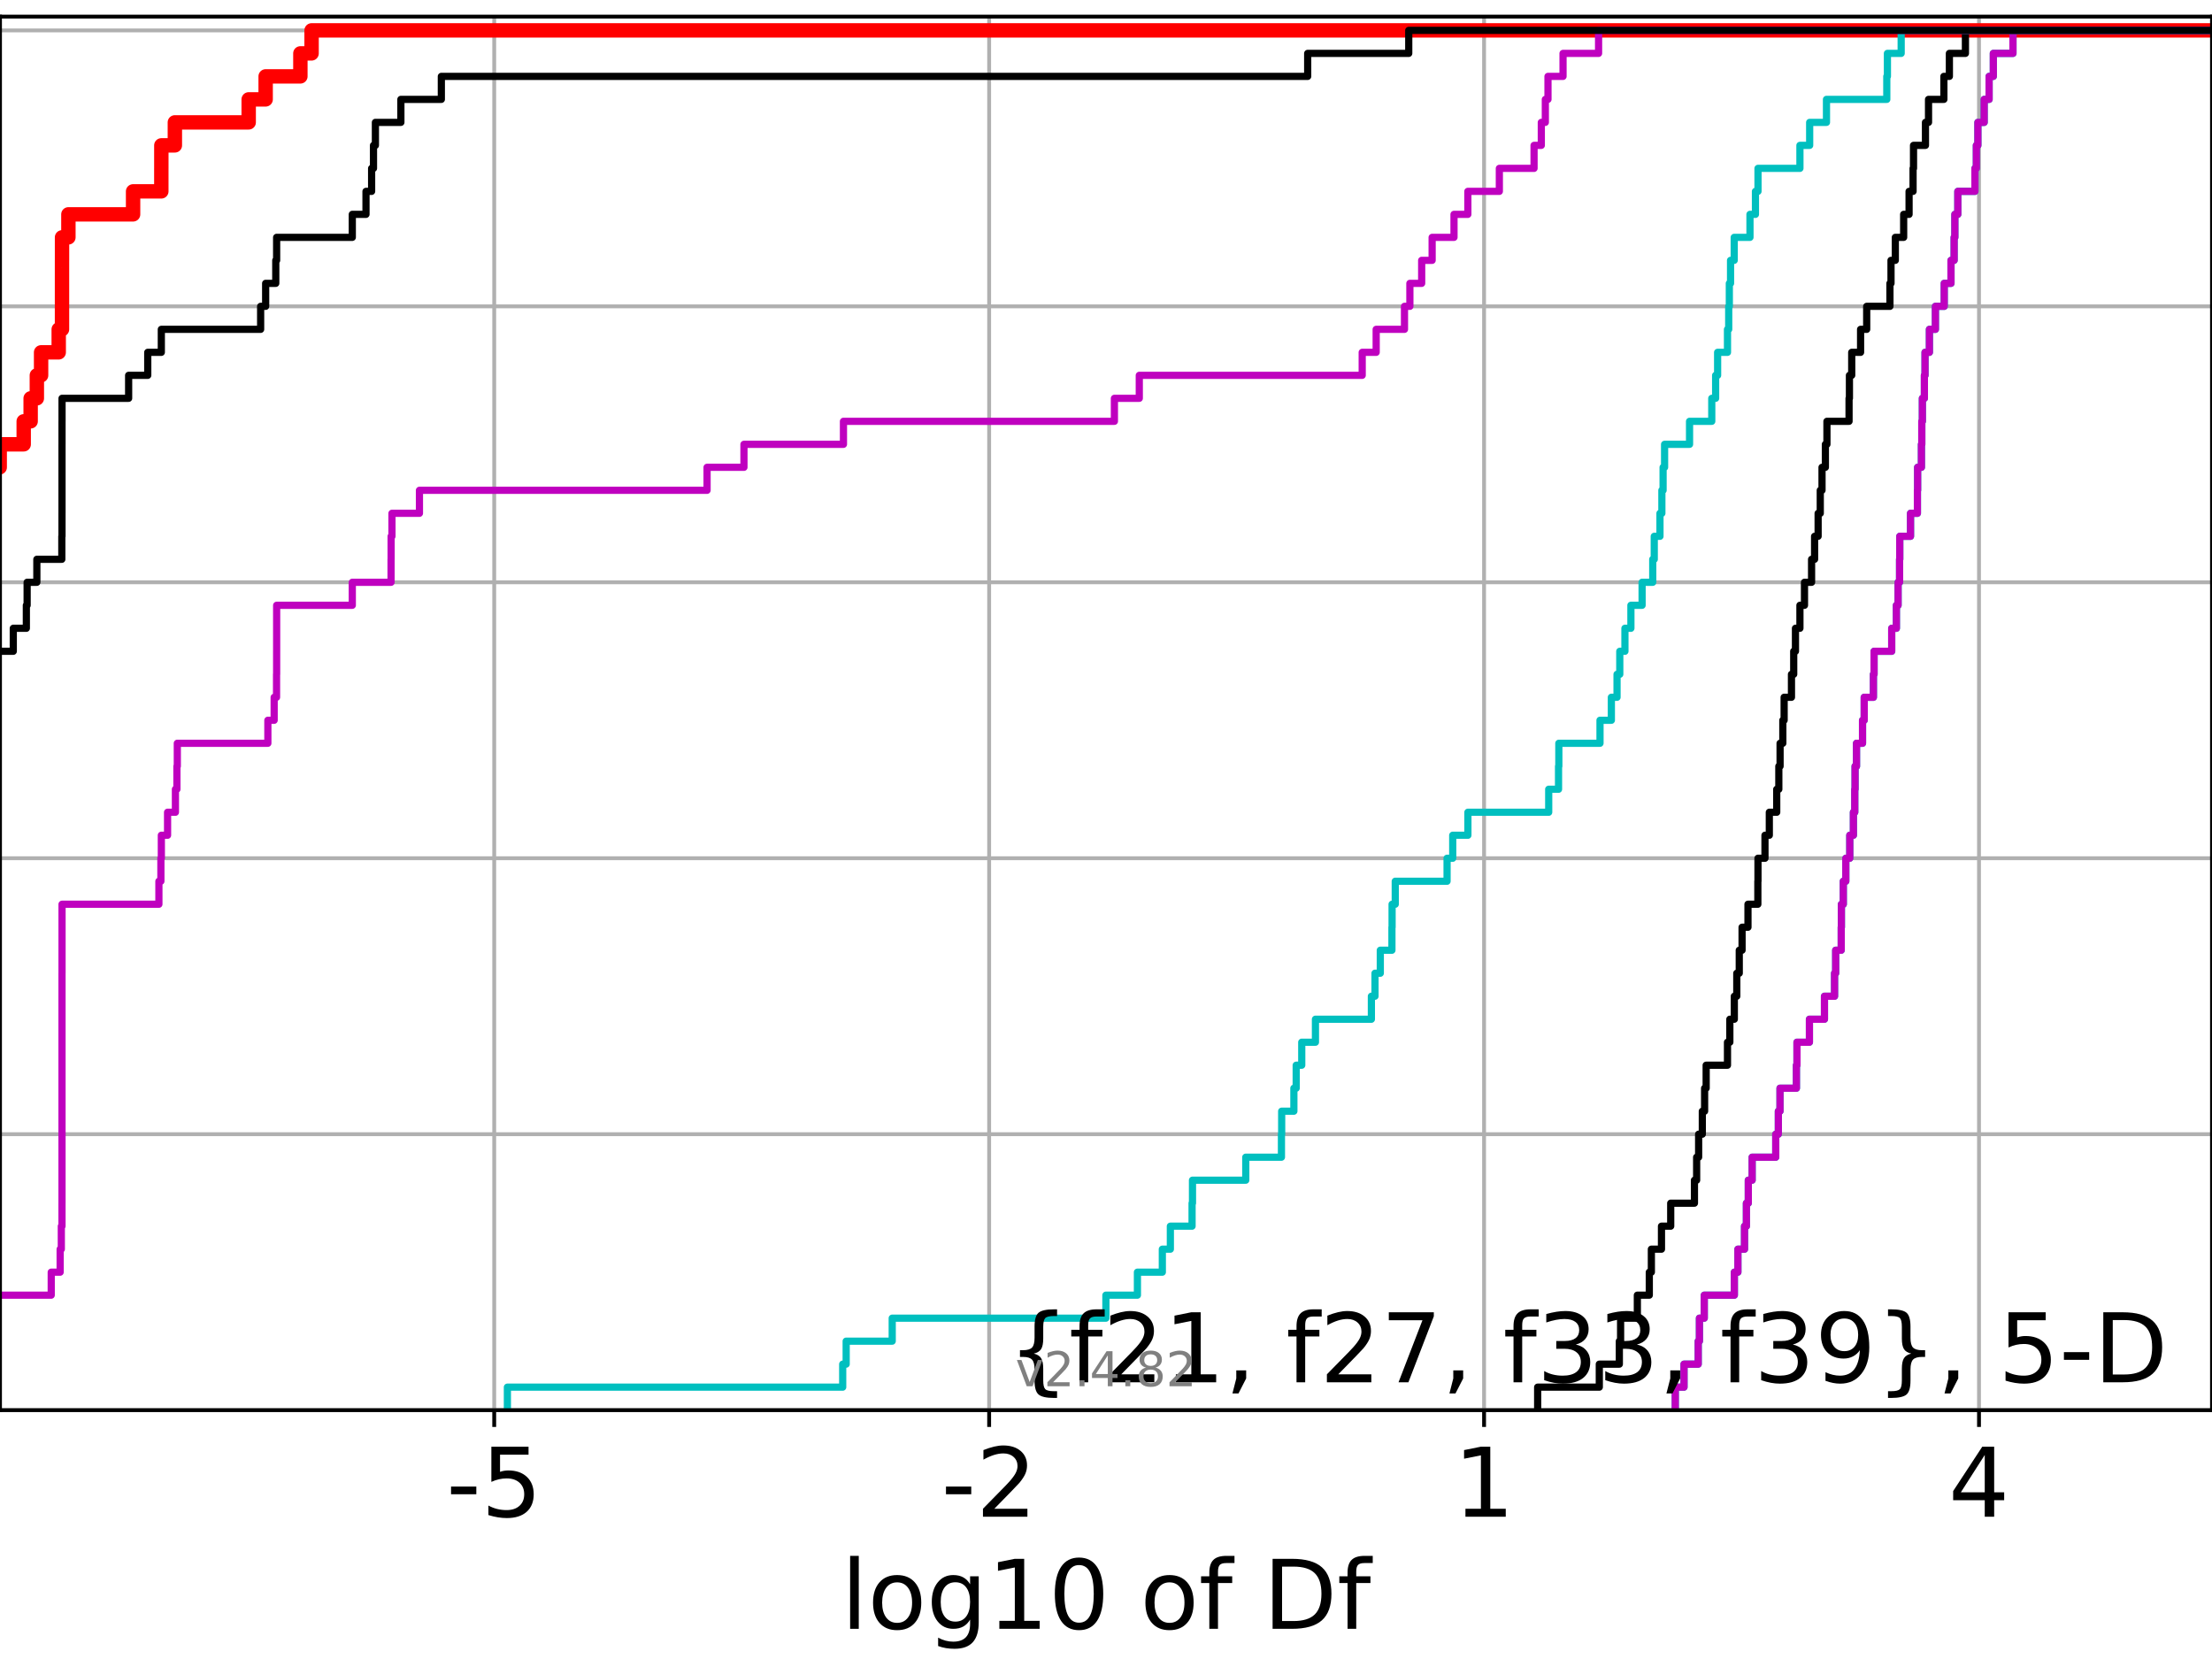 <?xml version="1.0" encoding="utf-8" standalone="no"?>
<!DOCTYPE svg PUBLIC "-//W3C//DTD SVG 1.1//EN"
  "http://www.w3.org/Graphics/SVG/1.1/DTD/svg11.dtd">
<!-- Created with matplotlib (https://matplotlib.org/) -->
<svg height="345.6pt" version="1.1" viewBox="0 0 460.8 345.6" width="460.8pt" xmlns="http://www.w3.org/2000/svg" xmlns:xlink="http://www.w3.org/1999/xlink">
 <defs>
  <style type="text/css">*{stroke-linecap:butt;stroke-linejoin:round;}</style>
 </defs>
 <g id="figure_1">
  <g id="patch_1">
   <path d="M 0 345.6 
L 460.8 345.6 
L 460.8 0 
L 0 0 
z
" style="fill:#ffffff;"/>
  </g>
  <g id="axes_1">
   <g id="patch_2">
    <path d="M 0 293.76 
L 460.8 293.76 
L 460.8 3.456 
L 0 3.456 
z
" style="fill:#ffffff;"/>
   </g>
   <g id="matplotlib.axis_1">
    <g id="xtick_1">
     <g id="line2d_1">
      <path clip-path="url(#p2cfae95aba)" d="M 102.954 293.76 
L 102.954 3.456 
" style="fill:none;stroke:#b0b0b0;stroke-linecap:square;stroke-width:0.8;"/>
     </g>
     <g id="line2d_2">
      <defs>
       <path d="M 0 0 
L 0 3.5 
" id="mbd8c7f2d05" style="stroke:#000000;stroke-width:0.8;"/>
      </defs>
      <g>
       <use style="stroke:#000000;stroke-width:0.8;" x="102.954" xlink:href="#mbd8c7f2d05" y="293.76"/>
      </g>
     </g>
     <g id="text_1">
      <!-- -5 -->
      <g transform="translate(92.984 315.957)scale(0.2 -0.2)">
       <defs>
        <path d="M 4.891 31.391 
L 31.203 31.391 
L 31.203 23.391 
L 4.891 23.391 
z
" id="DejaVuSans-45"/>
        <path d="M 10.797 72.906 
L 49.516 72.906 
L 49.516 64.594 
L 19.828 64.594 
L 19.828 46.734 
Q 21.969 47.469 24.109 47.828 
Q 26.266 48.188 28.422 48.188 
Q 40.625 48.188 47.75 41.5 
Q 54.891 34.812 54.891 23.391 
Q 54.891 11.625 47.562 5.094 
Q 40.234 -1.422 26.906 -1.422 
Q 22.312 -1.422 17.547 -0.641 
Q 12.797 0.141 7.719 1.703 
L 7.719 11.625 
Q 12.109 9.234 16.797 8.062 
Q 21.484 6.891 26.703 6.891 
Q 35.156 6.891 40.078 11.328 
Q 45.016 15.766 45.016 23.391 
Q 45.016 31 40.078 35.438 
Q 35.156 39.891 26.703 39.891 
Q 22.75 39.891 18.812 39.016 
Q 14.891 38.141 10.797 36.281 
z
" id="DejaVuSans-53"/>
       </defs>
       <use xlink:href="#DejaVuSans-45"/>
       <use x="36.084" xlink:href="#DejaVuSans-53"/>
      </g>
     </g>
    </g>
    <g id="xtick_2">
     <g id="line2d_3">
      <path clip-path="url(#p2cfae95aba)" d="M 206.057 293.76 
L 206.057 3.456 
" style="fill:none;stroke:#b0b0b0;stroke-linecap:square;stroke-width:0.8;"/>
     </g>
     <g id="line2d_4">
      <g>
       <use style="stroke:#000000;stroke-width:0.8;" x="206.057" xlink:href="#mbd8c7f2d05" y="293.76"/>
      </g>
     </g>
     <g id="text_2">
      <!-- -2 -->
      <g transform="translate(196.087 315.957)scale(0.2 -0.2)">
       <defs>
        <path d="M 19.188 8.297 
L 53.609 8.297 
L 53.609 0 
L 7.328 0 
L 7.328 8.297 
Q 12.938 14.109 22.625 23.891 
Q 32.328 33.688 34.812 36.531 
Q 39.547 41.844 41.422 45.531 
Q 43.312 49.219 43.312 52.781 
Q 43.312 58.594 39.234 62.25 
Q 35.156 65.922 28.609 65.922 
Q 23.969 65.922 18.812 64.312 
Q 13.672 62.703 7.812 59.422 
L 7.812 69.391 
Q 13.766 71.781 18.938 73 
Q 24.125 74.219 28.422 74.219 
Q 39.75 74.219 46.484 68.547 
Q 53.219 62.891 53.219 53.422 
Q 53.219 48.922 51.531 44.891 
Q 49.859 40.875 45.406 35.406 
Q 44.188 33.984 37.641 27.219 
Q 31.109 20.453 19.188 8.297 
z
" id="DejaVuSans-50"/>
       </defs>
       <use xlink:href="#DejaVuSans-45"/>
       <use x="36.084" xlink:href="#DejaVuSans-50"/>
      </g>
     </g>
    </g>
    <g id="xtick_3">
     <g id="line2d_5">
      <path clip-path="url(#p2cfae95aba)" d="M 309.16 293.76 
L 309.16 3.456 
" style="fill:none;stroke:#b0b0b0;stroke-linecap:square;stroke-width:0.8;"/>
     </g>
     <g id="line2d_6">
      <g>
       <use style="stroke:#000000;stroke-width:0.8;" x="309.16" xlink:href="#mbd8c7f2d05" y="293.76"/>
      </g>
     </g>
     <g id="text_3">
      <!-- 1 -->
      <g transform="translate(302.797 315.957)scale(0.2 -0.2)">
       <defs>
        <path d="M 12.406 8.297 
L 28.516 8.297 
L 28.516 63.922 
L 10.984 60.406 
L 10.984 69.391 
L 28.422 72.906 
L 38.281 72.906 
L 38.281 8.297 
L 54.391 8.297 
L 54.391 0 
L 12.406 0 
z
" id="DejaVuSans-49"/>
       </defs>
       <use xlink:href="#DejaVuSans-49"/>
      </g>
     </g>
    </g>
    <g id="xtick_4">
     <g id="line2d_7">
      <path clip-path="url(#p2cfae95aba)" d="M 412.262 293.76 
L 412.262 3.456 
" style="fill:none;stroke:#b0b0b0;stroke-linecap:square;stroke-width:0.8;"/>
     </g>
     <g id="line2d_8">
      <g>
       <use style="stroke:#000000;stroke-width:0.8;" x="412.262" xlink:href="#mbd8c7f2d05" y="293.76"/>
      </g>
     </g>
     <g id="text_4">
      <!-- 4 -->
      <g transform="translate(405.9 315.957)scale(0.2 -0.2)">
       <defs>
        <path d="M 37.797 64.312 
L 12.891 25.391 
L 37.797 25.391 
z
M 35.203 72.906 
L 47.609 72.906 
L 47.609 25.391 
L 58.016 25.391 
L 58.016 17.188 
L 47.609 17.188 
L 47.609 0 
L 37.797 0 
L 37.797 17.188 
L 4.891 17.188 
L 4.891 26.703 
z
" id="DejaVuSans-52"/>
       </defs>
       <use xlink:href="#DejaVuSans-52"/>
      </g>
     </g>
    </g>
    <g id="text_5">
     <!-- log10 of Df -->
     <g transform="translate(175.214 339.313)scale(0.2 -0.2)">
      <defs>
       <path d="M 9.422 75.984 
L 18.406 75.984 
L 18.406 0 
L 9.422 0 
z
" id="DejaVuSans-108"/>
       <path d="M 30.609 48.391 
Q 23.391 48.391 19.188 42.75 
Q 14.984 37.109 14.984 27.297 
Q 14.984 17.484 19.156 11.844 
Q 23.344 6.203 30.609 6.203 
Q 37.797 6.203 41.984 11.859 
Q 46.188 17.531 46.188 27.297 
Q 46.188 37.016 41.984 42.703 
Q 37.797 48.391 30.609 48.391 
z
M 30.609 56 
Q 42.328 56 49.016 48.375 
Q 55.719 40.766 55.719 27.297 
Q 55.719 13.875 49.016 6.219 
Q 42.328 -1.422 30.609 -1.422 
Q 18.844 -1.422 12.172 6.219 
Q 5.516 13.875 5.516 27.297 
Q 5.516 40.766 12.172 48.375 
Q 18.844 56 30.609 56 
z
" id="DejaVuSans-111"/>
       <path d="M 45.406 27.984 
Q 45.406 37.75 41.375 43.109 
Q 37.359 48.484 30.078 48.484 
Q 22.859 48.484 18.828 43.109 
Q 14.797 37.75 14.797 27.984 
Q 14.797 18.266 18.828 12.891 
Q 22.859 7.516 30.078 7.516 
Q 37.359 7.516 41.375 12.891 
Q 45.406 18.266 45.406 27.984 
z
M 54.391 6.781 
Q 54.391 -7.172 48.188 -13.984 
Q 42 -20.797 29.203 -20.797 
Q 24.469 -20.797 20.266 -20.094 
Q 16.062 -19.391 12.109 -17.922 
L 12.109 -9.188 
Q 16.062 -11.328 19.922 -12.344 
Q 23.781 -13.375 27.781 -13.375 
Q 36.625 -13.375 41.016 -8.766 
Q 45.406 -4.156 45.406 5.172 
L 45.406 9.625 
Q 42.625 4.781 38.281 2.391 
Q 33.938 0 27.875 0 
Q 17.828 0 11.672 7.656 
Q 5.516 15.328 5.516 27.984 
Q 5.516 40.672 11.672 48.328 
Q 17.828 56 27.875 56 
Q 33.938 56 38.281 53.609 
Q 42.625 51.219 45.406 46.391 
L 45.406 54.688 
L 54.391 54.688 
z
" id="DejaVuSans-103"/>
       <path d="M 31.781 66.406 
Q 24.172 66.406 20.328 58.906 
Q 16.5 51.422 16.5 36.375 
Q 16.5 21.391 20.328 13.891 
Q 24.172 6.391 31.781 6.391 
Q 39.453 6.391 43.281 13.891 
Q 47.125 21.391 47.125 36.375 
Q 47.125 51.422 43.281 58.906 
Q 39.453 66.406 31.781 66.406 
z
M 31.781 74.219 
Q 44.047 74.219 50.516 64.516 
Q 56.984 54.828 56.984 36.375 
Q 56.984 17.969 50.516 8.266 
Q 44.047 -1.422 31.781 -1.422 
Q 19.531 -1.422 13.062 8.266 
Q 6.594 17.969 6.594 36.375 
Q 6.594 54.828 13.062 64.516 
Q 19.531 74.219 31.781 74.219 
z
" id="DejaVuSans-48"/>
       <path id="DejaVuSans-32"/>
       <path d="M 37.109 75.984 
L 37.109 68.5 
L 28.516 68.5 
Q 23.688 68.5 21.797 66.547 
Q 19.922 64.594 19.922 59.516 
L 19.922 54.688 
L 34.719 54.688 
L 34.719 47.703 
L 19.922 47.703 
L 19.922 0 
L 10.891 0 
L 10.891 47.703 
L 2.297 47.703 
L 2.297 54.688 
L 10.891 54.688 
L 10.891 58.5 
Q 10.891 67.625 15.141 71.797 
Q 19.391 75.984 28.609 75.984 
z
" id="DejaVuSans-102"/>
       <path d="M 19.672 64.797 
L 19.672 8.109 
L 31.594 8.109 
Q 46.688 8.109 53.688 14.938 
Q 60.688 21.781 60.688 36.531 
Q 60.688 51.172 53.688 57.984 
Q 46.688 64.797 31.594 64.797 
z
M 9.812 72.906 
L 30.078 72.906 
Q 51.266 72.906 61.172 64.094 
Q 71.094 55.281 71.094 36.531 
Q 71.094 17.672 61.125 8.828 
Q 51.172 0 30.078 0 
L 9.812 0 
z
" id="DejaVuSans-68"/>
      </defs>
      <use xlink:href="#DejaVuSans-108"/>
      <use x="27.783" xlink:href="#DejaVuSans-111"/>
      <use x="88.965" xlink:href="#DejaVuSans-103"/>
      <use x="152.441" xlink:href="#DejaVuSans-49"/>
      <use x="216.064" xlink:href="#DejaVuSans-48"/>
      <use x="279.688" xlink:href="#DejaVuSans-32"/>
      <use x="311.475" xlink:href="#DejaVuSans-111"/>
      <use x="372.656" xlink:href="#DejaVuSans-102"/>
      <use x="407.861" xlink:href="#DejaVuSans-32"/>
      <use x="439.648" xlink:href="#DejaVuSans-68"/>
      <use x="516.65" xlink:href="#DejaVuSans-102"/>
     </g>
    </g>
   </g>
   <g id="matplotlib.axis_2">
    <g id="ytick_1">
     <g id="line2d_9">
      <path clip-path="url(#p2cfae95aba)" d="M 0 293.76 
L 460.8 293.76 
" style="fill:none;stroke:#b0b0b0;stroke-linecap:square;stroke-width:0.8;"/>
     </g>
     <g id="line2d_10">
      <defs>
       <path d="M 0 0 
L -3.5 0 
" id="mdb4a796d58" style="stroke:#000000;stroke-width:0.8;"/>
      </defs>
      <g>
       <use style="stroke:#000000;stroke-width:0.8;" x="0" xlink:href="#mdb4a796d58" y="293.76"/>
      </g>
     </g>
    </g>
    <g id="ytick_2">
     <g id="line2d_11">
      <path clip-path="url(#p2cfae95aba)" d="M 0 236.274 
L 460.8 236.274 
" style="fill:none;stroke:#b0b0b0;stroke-linecap:square;stroke-width:0.8;"/>
     </g>
     <g id="line2d_12">
      <g>
       <use style="stroke:#000000;stroke-width:0.8;" x="0" xlink:href="#mdb4a796d58" y="236.274"/>
      </g>
     </g>
    </g>
    <g id="ytick_3">
     <g id="line2d_13">
      <path clip-path="url(#p2cfae95aba)" d="M 0 178.788 
L 460.8 178.788 
" style="fill:none;stroke:#b0b0b0;stroke-linecap:square;stroke-width:0.8;"/>
     </g>
     <g id="line2d_14">
      <g>
       <use style="stroke:#000000;stroke-width:0.8;" x="0" xlink:href="#mdb4a796d58" y="178.788"/>
      </g>
     </g>
    </g>
    <g id="ytick_4">
     <g id="line2d_15">
      <path clip-path="url(#p2cfae95aba)" d="M 0 121.302 
L 460.8 121.302 
" style="fill:none;stroke:#b0b0b0;stroke-linecap:square;stroke-width:0.8;"/>
     </g>
     <g id="line2d_16">
      <g>
       <use style="stroke:#000000;stroke-width:0.8;" x="0" xlink:href="#mdb4a796d58" y="121.302"/>
      </g>
     </g>
    </g>
    <g id="ytick_5">
     <g id="line2d_17">
      <path clip-path="url(#p2cfae95aba)" d="M 0 63.816 
L 460.8 63.816 
" style="fill:none;stroke:#b0b0b0;stroke-linecap:square;stroke-width:0.8;"/>
     </g>
     <g id="line2d_18">
      <g>
       <use style="stroke:#000000;stroke-width:0.8;" x="0" xlink:href="#mdb4a796d58" y="63.816"/>
      </g>
     </g>
    </g>
    <g id="ytick_6">
     <g id="line2d_19">
      <path clip-path="url(#p2cfae95aba)" d="M 0 6.33 
L 460.8 6.33 
" style="fill:none;stroke:#b0b0b0;stroke-linecap:square;stroke-width:0.8;"/>
     </g>
     <g id="line2d_20">
      <g>
       <use style="stroke:#000000;stroke-width:0.8;" x="0" xlink:href="#mdb4a796d58" y="6.33"/>
      </g>
     </g>
    </g>
   </g>
   <g id="line2d_21">
    <path clip-path="url(#p2cfae95aba)" d="M -1 97.35 
L -0.06 97.35 
L -0.06 92.559 
L 4.938 92.559 
L 4.938 87.769 
L 6.385 87.769 
L 6.385 82.978 
L 7.676 82.978 
L 7.676 78.188 
L 8.56 78.188 
L 8.56 73.397 
L 12.232 73.397 
L 12.232 68.607 
L 12.916 68.607 
L 12.916 63.816 
L 12.916 63.816 
L 12.916 59.026 
L 12.916 59.026 
L 12.916 54.235 
L 12.921 54.235 
L 12.921 49.445 
L 14.249 49.445 
L 14.249 44.654 
L 27.724 44.654 
L 27.724 39.864 
L 33.606 39.864 
L 33.606 35.073 
L 33.608 35.073 
L 33.608 30.283 
L 36.427 30.283 
L 36.427 25.492 
L 51.807 25.492 
L 51.807 20.702 
L 55.34 20.702 
L 55.34 15.911 
L 62.574 15.911 
L 62.574 11.121 
L 64.909 11.121 
L 64.909 6.33 
L 64.909 6.33 
L 64.909 6.33 
L 460.8 6.33 
" style="fill:none;stroke:#ff0000;stroke-linecap:square;stroke-width:3;"/>
   </g>
   <g id="line2d_22">
    <path clip-path="url(#p2cfae95aba)" d="M 348.99 293.76 
L 348.99 288.97 
L 350.809 288.97 
L 350.809 284.179 
L 353.768 284.179 
L 353.768 279.389 
L 354.021 279.389 
L 354.021 274.598 
L 355.03 274.598 
L 355.03 269.808 
L 361.299 269.808 
L 361.299 265.017 
L 362.037 265.017 
L 362.037 260.227 
L 363.415 260.227 
L 363.415 255.436 
L 363.807 255.436 
L 363.807 250.646 
L 364.202 250.646 
L 364.202 245.855 
L 365.003 245.855 
L 365.003 241.065 
L 369.92 241.065 
L 369.92 236.274 
L 370.461 236.274 
L 370.461 231.484 
L 370.807 231.484 
L 370.807 226.693 
L 374.226 226.693 
L 374.226 221.903 
L 374.341 221.903 
L 374.341 217.112 
L 376.936 217.112 
L 376.936 212.322 
L 380.069 212.322 
L 380.069 207.531 
L 382.172 207.531 
L 382.172 202.741 
L 382.404 202.741 
L 382.404 197.95 
L 383.56 197.95 
L 383.56 193.16 
L 383.596 193.16 
L 383.596 188.369 
L 383.994 188.369 
L 383.994 183.579 
L 384.518 183.579 
L 384.518 178.788 
L 385.343 178.788 
L 385.343 173.998 
L 386.097 173.998 
L 386.097 169.207 
L 386.381 169.207 
L 386.381 164.417 
L 386.444 164.417 
L 386.444 159.626 
L 386.746 159.626 
L 386.746 154.836 
L 387.999 154.836 
L 387.999 150.045 
L 388.347 150.045 
L 388.347 145.255 
L 390.266 145.255 
L 390.266 140.464 
L 390.404 140.464 
L 390.404 135.674 
L 394.078 135.674 
L 394.078 130.883 
L 395.053 130.883 
L 395.053 126.093 
L 395.405 126.093 
L 395.405 121.302 
L 395.716 121.302 
L 395.716 116.512 
L 395.759 116.512 
L 395.759 111.721 
L 397.996 111.721 
L 397.996 106.931 
L 399.432 106.931 
L 399.432 102.14 
L 399.474 102.14 
L 399.474 97.35 
L 400.268 97.35 
L 400.268 92.559 
L 400.348 92.559 
L 400.348 87.769 
L 400.464 87.769 
L 400.464 82.978 
L 400.885 82.978 
L 400.885 78.188 
L 401.018 78.188 
L 401.018 73.397 
L 401.93 73.397 
L 401.93 68.607 
L 403.18 68.607 
L 403.18 63.816 
L 405.017 63.816 
L 405.017 59.026 
L 406.428 59.026 
L 406.428 54.235 
L 407.082 54.235 
L 407.082 49.445 
L 407.231 49.445 
L 407.231 44.654 
L 407.848 44.654 
L 407.848 39.864 
L 411.418 39.864 
L 411.418 35.073 
L 411.711 35.073 
L 411.711 30.283 
L 412.028 30.283 
L 412.028 25.492 
L 413.34 25.492 
L 413.34 20.702 
L 414.368 20.702 
L 414.368 15.911 
L 415.245 15.911 
L 415.245 11.121 
L 419.339 11.121 
L 419.339 6.33 
L 419.339 6.33 
L 419.339 6.33 
L 460.8 6.33 
" style="fill:none;stroke:#00bfbf;stroke-linecap:square;stroke-width:1.5;"/>
   </g>
   <g id="line2d_23">
    <path clip-path="url(#p2cfae95aba)" d="M 348.99 293.76 
L 348.99 288.97 
L 350.809 288.97 
L 350.809 284.179 
L 353.768 284.179 
L 353.768 279.389 
L 354.021 279.389 
L 354.021 274.598 
L 355.03 274.598 
L 355.03 269.808 
L 361.299 269.808 
L 361.299 265.017 
L 362.037 265.017 
L 362.037 260.227 
L 363.415 260.227 
L 363.415 255.436 
L 363.807 255.436 
L 363.807 250.646 
L 364.202 250.646 
L 364.202 245.855 
L 365.003 245.855 
L 365.003 241.065 
L 369.92 241.065 
L 369.92 236.274 
L 370.461 236.274 
L 370.461 231.484 
L 370.807 231.484 
L 370.807 226.693 
L 374.226 226.693 
L 374.226 221.903 
L 374.341 221.903 
L 374.341 217.112 
L 376.936 217.112 
L 376.936 212.322 
L 380.069 212.322 
L 380.069 207.531 
L 382.172 207.531 
L 382.172 202.741 
L 382.404 202.741 
L 382.404 197.95 
L 383.56 197.95 
L 383.56 193.16 
L 383.596 193.16 
L 383.596 188.369 
L 383.994 188.369 
L 383.994 183.579 
L 384.518 183.579 
L 384.518 178.788 
L 385.343 178.788 
L 385.343 173.998 
L 386.097 173.998 
L 386.097 169.207 
L 386.381 169.207 
L 386.381 164.417 
L 386.444 164.417 
L 386.444 159.626 
L 386.746 159.626 
L 386.746 154.836 
L 387.999 154.836 
L 387.999 150.045 
L 388.347 150.045 
L 388.347 145.255 
L 390.266 145.255 
L 390.266 140.464 
L 390.404 140.464 
L 390.404 135.674 
L 394.078 135.674 
L 394.078 130.883 
L 395.053 130.883 
L 395.053 126.093 
L 395.405 126.093 
L 395.405 121.302 
L 395.716 121.302 
L 395.716 116.512 
L 395.759 116.512 
L 395.759 111.721 
L 397.996 111.721 
L 397.996 106.931 
L 399.432 106.931 
L 399.432 102.14 
L 399.474 102.14 
L 399.474 97.35 
L 400.268 97.35 
L 400.268 92.559 
L 400.348 92.559 
L 400.348 87.769 
L 400.464 87.769 
L 400.464 82.978 
L 400.885 82.978 
L 400.885 78.188 
L 401.018 78.188 
L 401.018 73.397 
L 401.93 73.397 
L 401.93 68.607 
L 403.18 68.607 
L 403.18 63.816 
L 405.017 63.816 
L 405.017 59.026 
L 406.428 59.026 
L 406.428 54.235 
L 407.082 54.235 
L 407.082 49.445 
L 407.231 49.445 
L 407.231 44.654 
L 407.848 44.654 
L 407.848 39.864 
L 411.418 39.864 
L 411.418 35.073 
L 411.711 35.073 
L 411.711 30.283 
L 412.028 30.283 
L 412.028 25.492 
L 413.34 25.492 
L 413.34 20.702 
L 414.368 20.702 
L 414.368 15.911 
L 415.245 15.911 
L 415.245 11.121 
L 419.339 11.121 
L 419.339 6.33 
L 419.339 6.33 
L 419.339 6.33 
L 460.8 6.33 
" style="fill:none;stroke:#bf00bf;stroke-linecap:square;stroke-width:1.5;"/>
   </g>
   <g id="line2d_24">
    <path clip-path="url(#p2cfae95aba)" d="M 320.322 293.76 
L 320.322 288.97 
L 333.164 288.97 
L 333.164 284.179 
L 337.339 284.179 
L 337.339 279.389 
L 337.601 279.389 
L 337.601 274.598 
L 341.09 274.598 
L 341.09 269.808 
L 343.579 269.808 
L 343.579 265.017 
L 344.01 265.017 
L 344.01 260.227 
L 346.116 260.227 
L 346.116 255.436 
L 348.04 255.436 
L 348.04 250.646 
L 352.984 250.646 
L 352.984 245.855 
L 353.441 245.855 
L 353.441 241.065 
L 353.856 241.065 
L 353.856 236.274 
L 354.624 236.274 
L 354.624 231.484 
L 355.101 231.484 
L 355.101 226.693 
L 355.425 226.693 
L 355.425 221.903 
L 359.867 221.903 
L 359.867 217.112 
L 360.358 217.112 
L 360.358 212.322 
L 361.292 212.322 
L 361.292 207.531 
L 361.804 207.531 
L 361.804 202.741 
L 362.32 202.741 
L 362.32 197.95 
L 362.905 197.95 
L 362.905 193.16 
L 364.135 193.16 
L 364.135 188.369 
L 366.191 188.369 
L 366.191 183.579 
L 366.218 183.579 
L 366.218 178.788 
L 367.676 178.788 
L 367.676 173.998 
L 368.582 173.998 
L 368.582 169.207 
L 370.125 169.207 
L 370.125 164.417 
L 370.562 164.417 
L 370.562 159.626 
L 370.823 159.626 
L 370.823 154.836 
L 371.395 154.836 
L 371.395 150.045 
L 371.669 150.045 
L 371.669 145.255 
L 373.195 145.255 
L 373.195 140.464 
L 373.663 140.464 
L 373.663 135.674 
L 374.028 135.674 
L 374.028 130.883 
L 374.958 130.883 
L 374.958 126.093 
L 375.908 126.093 
L 375.908 121.302 
L 377.385 121.302 
L 377.385 116.512 
L 378.012 116.512 
L 378.012 111.721 
L 378.748 111.721 
L 378.748 106.931 
L 379.195 106.931 
L 379.195 102.14 
L 379.561 102.14 
L 379.561 97.35 
L 380.261 97.35 
L 380.261 92.559 
L 380.584 92.559 
L 380.584 87.769 
L 385.191 87.769 
L 385.191 82.978 
L 385.27 82.978 
L 385.27 78.188 
L 385.747 78.188 
L 385.747 73.397 
L 387.593 73.397 
L 387.593 68.607 
L 388.866 68.607 
L 388.866 63.816 
L 393.709 63.816 
L 393.709 59.026 
L 393.932 59.026 
L 393.932 54.235 
L 394.83 54.235 
L 394.83 49.445 
L 396.567 49.445 
L 396.567 44.654 
L 397.695 44.654 
L 397.695 39.864 
L 398.527 39.864 
L 398.527 35.073 
L 398.621 35.073 
L 398.621 30.283 
L 401.109 30.283 
L 401.109 25.492 
L 401.748 25.492 
L 401.748 20.702 
L 404.947 20.702 
L 404.947 15.911 
L 406.093 15.911 
L 406.093 11.121 
L 409.434 11.121 
L 409.434 6.33 
L 409.434 6.33 
L 409.434 6.33 
L 460.8 6.33 
" style="fill:none;stroke:#000000;stroke-linecap:square;stroke-width:1.5;"/>
   </g>
   <g id="line2d_25">
    <path clip-path="url(#p2cfae95aba)" d="M 105.699 293.76 
L 105.699 288.97 
L 175.55 288.97 
L 175.55 284.179 
L 176.273 284.179 
L 176.273 279.389 
L 185.866 279.389 
L 185.866 274.598 
L 230.378 274.598 
L 230.378 269.808 
L 236.946 269.808 
L 236.946 265.017 
L 242.136 265.017 
L 242.136 260.227 
L 243.808 260.227 
L 243.808 255.436 
L 248.33 255.436 
L 248.33 250.646 
L 248.417 250.646 
L 248.417 245.855 
L 259.517 245.855 
L 259.517 241.065 
L 266.948 241.065 
L 266.948 236.274 
L 266.996 236.274 
L 266.996 231.484 
L 269.539 231.484 
L 269.539 226.693 
L 270.021 226.693 
L 270.021 221.903 
L 271.179 221.903 
L 271.179 217.112 
L 274.032 217.112 
L 274.032 212.322 
L 285.685 212.322 
L 285.685 207.531 
L 286.438 207.531 
L 286.438 202.741 
L 287.542 202.741 
L 287.542 197.95 
L 289.965 197.95 
L 289.965 193.16 
L 289.998 193.16 
L 289.998 188.369 
L 290.656 188.369 
L 290.656 183.579 
L 301.45 183.579 
L 301.45 178.788 
L 302.629 178.788 
L 302.629 173.998 
L 305.79 173.998 
L 305.79 169.207 
L 322.623 169.207 
L 322.623 164.417 
L 324.672 164.417 
L 324.672 159.626 
L 324.732 159.626 
L 324.732 154.836 
L 333.311 154.836 
L 333.311 150.045 
L 335.678 150.045 
L 335.678 145.255 
L 336.859 145.255 
L 336.859 140.464 
L 337.43 140.464 
L 337.43 135.674 
L 338.503 135.674 
L 338.503 130.883 
L 339.748 130.883 
L 339.748 126.093 
L 342.079 126.093 
L 342.079 121.302 
L 344.296 121.302 
L 344.296 116.512 
L 344.612 116.512 
L 344.612 111.721 
L 345.803 111.721 
L 345.803 106.931 
L 346.199 106.931 
L 346.199 102.14 
L 346.452 102.14 
L 346.452 97.35 
L 346.764 97.35 
L 346.764 92.559 
L 351.964 92.559 
L 351.964 87.769 
L 356.593 87.769 
L 356.593 82.978 
L 357.398 82.978 
L 357.398 78.188 
L 357.811 78.188 
L 357.811 73.397 
L 359.867 73.397 
L 359.867 68.607 
L 360.122 68.607 
L 360.122 63.816 
L 360.252 63.816 
L 360.252 59.026 
L 360.505 59.026 
L 360.505 54.235 
L 361.268 54.235 
L 361.268 49.445 
L 364.551 49.445 
L 364.551 44.654 
L 365.692 44.654 
L 365.692 39.864 
L 366.222 39.864 
L 366.222 35.073 
L 374.958 35.073 
L 374.958 30.283 
L 376.987 30.283 
L 376.987 25.492 
L 380.488 25.492 
L 380.488 20.702 
L 393.054 20.702 
L 393.054 15.911 
L 393.183 15.911 
L 393.183 11.121 
L 396.05 11.121 
L 396.05 6.33 
L 396.05 6.33 
L 396.05 6.33 
L 460.8 6.33 
" style="fill:none;stroke:#00bfbf;stroke-linecap:square;stroke-width:1.5;"/>
   </g>
   <g id="line2d_26">
    <path clip-path="url(#p2cfae95aba)" d="M -1 269.808 
L 10.671 269.808 
L 10.671 265.017 
L 12.531 265.017 
L 12.531 260.227 
L 12.774 260.227 
L 12.774 255.436 
L 12.916 255.436 
L 12.916 250.646 
L 12.918 250.646 
L 12.918 245.855 
L 12.918 245.855 
L 12.918 241.065 
L 12.918 241.065 
L 12.918 236.274 
L 12.918 236.274 
L 12.918 231.484 
L 12.918 231.484 
L 12.918 226.693 
L 12.918 226.693 
L 12.918 221.903 
L 12.918 221.903 
L 12.918 217.112 
L 12.918 217.112 
L 12.918 212.322 
L 12.918 212.322 
L 12.918 207.531 
L 12.919 207.531 
L 12.919 202.741 
L 12.923 202.741 
L 12.923 197.95 
L 12.925 197.95 
L 12.925 193.16 
L 12.925 193.16 
L 12.925 188.369 
L 33.101 188.369 
L 33.101 183.579 
L 33.516 183.579 
L 33.516 178.788 
L 33.61 178.788 
L 33.61 173.998 
L 34.907 173.998 
L 34.907 169.207 
L 36.543 169.207 
L 36.543 164.417 
L 36.854 164.417 
L 36.854 159.626 
L 36.937 159.626 
L 36.937 154.836 
L 55.8 154.836 
L 55.8 150.045 
L 57.113 150.045 
L 57.113 145.255 
L 57.609 145.255 
L 57.609 140.464 
L 57.629 140.464 
L 57.629 135.674 
L 57.632 135.674 
L 57.632 130.883 
L 57.632 130.883 
L 57.632 126.093 
L 73.39 126.093 
L 73.39 121.302 
L 81.466 121.302 
L 81.466 116.512 
L 81.479 116.512 
L 81.479 111.721 
L 81.654 111.721 
L 81.654 106.931 
L 87.378 106.931 
L 87.378 102.14 
L 147.295 102.14 
L 147.295 97.35 
L 154.98 97.35 
L 154.98 92.559 
L 175.707 92.559 
L 175.707 87.769 
L 232.151 87.769 
L 232.151 82.978 
L 237.335 82.978 
L 237.335 78.188 
L 283.772 78.188 
L 283.772 73.397 
L 286.684 73.397 
L 286.684 68.607 
L 292.58 68.607 
L 292.58 63.816 
L 293.704 63.816 
L 293.704 59.026 
L 296.161 59.026 
L 296.161 54.235 
L 298.341 54.235 
L 298.341 49.445 
L 302.897 49.445 
L 302.897 44.654 
L 305.78 44.654 
L 305.78 39.864 
L 312.341 39.864 
L 312.341 35.073 
L 319.572 35.073 
L 319.572 30.283 
L 321.083 30.283 
L 321.083 25.492 
L 321.922 25.492 
L 321.922 20.702 
L 322.473 20.702 
L 322.473 15.911 
L 325.609 15.911 
L 325.609 11.121 
L 333.012 11.121 
L 333.012 6.33 
L 333.012 6.33 
L 333.012 6.33 
L 460.8 6.33 
" style="fill:none;stroke:#bf00bf;stroke-linecap:square;stroke-width:1.5;"/>
   </g>
   <g id="line2d_27">
    <path clip-path="url(#p2cfae95aba)" d="M -1 135.674 
L 2.768 135.674 
L 2.768 130.883 
L 5.49 130.883 
L 5.49 126.093 
L 5.653 126.093 
L 5.653 121.302 
L 7.676 121.302 
L 7.676 116.512 
L 12.878 116.512 
L 12.878 111.721 
L 12.916 111.721 
L 12.916 106.931 
L 12.918 106.931 
L 12.918 102.14 
L 12.918 102.14 
L 12.918 97.35 
L 12.918 97.35 
L 12.918 92.559 
L 12.921 92.559 
L 12.921 87.769 
L 12.925 87.769 
L 12.925 82.978 
L 26.796 82.978 
L 26.796 78.188 
L 30.779 78.188 
L 30.779 73.397 
L 33.607 73.397 
L 33.607 68.607 
L 54.295 68.607 
L 54.295 63.816 
L 55.34 63.816 
L 55.34 59.026 
L 57.447 59.026 
L 57.447 54.235 
L 57.627 54.235 
L 57.627 49.445 
L 73.39 49.445 
L 73.39 44.654 
L 76.243 44.654 
L 76.243 39.864 
L 77.415 39.864 
L 77.415 35.073 
L 77.806 35.073 
L 77.806 30.283 
L 78.203 30.283 
L 78.203 25.492 
L 83.512 25.492 
L 83.512 20.702 
L 91.94 20.702 
L 91.94 15.911 
L 272.415 15.911 
L 272.415 11.121 
L 293.468 11.121 
L 293.468 6.33 
L 293.468 6.33 
L 293.468 6.33 
L 460.8 6.33 
" style="fill:none;stroke:#000000;stroke-linecap:square;stroke-width:1.5;"/>
   </g>
   <g id="patch_3">
    <path d="M 0 293.76 
L 0 3.456 
" style="fill:none;stroke:#000000;stroke-linecap:square;stroke-linejoin:miter;stroke-width:0.8;"/>
   </g>
   <g id="patch_4">
    <path d="M 460.8 293.76 
L 460.8 3.456 
" style="fill:none;stroke:#000000;stroke-linecap:square;stroke-linejoin:miter;stroke-width:0.8;"/>
   </g>
   <g id="patch_5">
    <path d="M -0 293.76 
L 460.8 293.76 
" style="fill:none;stroke:#000000;stroke-linecap:square;stroke-linejoin:miter;stroke-width:0.8;"/>
   </g>
   <g id="patch_6">
    <path d="M -0 3.456 
L 460.8 3.456 
" style="fill:none;stroke:#000000;stroke-linecap:square;stroke-linejoin:miter;stroke-width:0.8;"/>
   </g>
   <g id="text_6">
    <!-- {f21, f27, f33, f39}, 5-D -->
    <g transform="translate(209.981 287.954)scale(0.2 -0.2)">
     <defs>
      <path d="M 51.125 -9.281 
L 51.125 -16.312 
L 48.094 -16.312 
Q 35.938 -16.312 31.812 -12.688 
Q 27.688 -9.078 27.688 1.703 
L 27.688 13.375 
Q 27.688 20.75 25.047 23.578 
Q 22.406 26.422 15.484 26.422 
L 12.5 26.422 
L 12.5 33.406 
L 15.484 33.406 
Q 22.469 33.406 25.078 36.203 
Q 27.688 39.016 27.688 46.297 
L 27.688 58.016 
Q 27.688 68.797 31.812 72.391 
Q 35.938 75.984 48.094 75.984 
L 51.125 75.984 
L 51.125 69 
L 47.797 69 
Q 40.922 69 38.812 66.844 
Q 36.719 64.703 36.719 57.812 
L 36.719 45.703 
Q 36.719 38.031 34.5 34.562 
Q 32.281 31.109 26.906 29.891 
Q 32.328 28.562 34.516 25.094 
Q 36.719 21.625 36.719 14.016 
L 36.719 1.906 
Q 36.719 -4.984 38.812 -7.125 
Q 40.922 -9.281 47.797 -9.281 
z
" id="DejaVuSans-123"/>
      <path d="M 11.719 12.406 
L 22.016 12.406 
L 22.016 4 
L 14.016 -11.625 
L 7.719 -11.625 
L 11.719 4 
z
" id="DejaVuSans-44"/>
      <path d="M 8.203 72.906 
L 55.078 72.906 
L 55.078 68.703 
L 28.609 0 
L 18.312 0 
L 43.219 64.594 
L 8.203 64.594 
z
" id="DejaVuSans-55"/>
      <path d="M 40.578 39.312 
Q 47.656 37.797 51.625 33 
Q 55.609 28.219 55.609 21.188 
Q 55.609 10.406 48.188 4.484 
Q 40.766 -1.422 27.094 -1.422 
Q 22.516 -1.422 17.656 -0.516 
Q 12.797 0.391 7.625 2.203 
L 7.625 11.719 
Q 11.719 9.328 16.594 8.109 
Q 21.484 6.891 26.812 6.891 
Q 36.078 6.891 40.938 10.547 
Q 45.797 14.203 45.797 21.188 
Q 45.797 27.641 41.281 31.266 
Q 36.766 34.906 28.719 34.906 
L 20.219 34.906 
L 20.219 43.016 
L 29.109 43.016 
Q 36.375 43.016 40.234 45.922 
Q 44.094 48.828 44.094 54.297 
Q 44.094 59.906 40.109 62.906 
Q 36.141 65.922 28.719 65.922 
Q 24.656 65.922 20.016 65.031 
Q 15.375 64.156 9.812 62.312 
L 9.812 71.094 
Q 15.438 72.656 20.344 73.438 
Q 25.25 74.219 29.594 74.219 
Q 40.828 74.219 47.359 69.109 
Q 53.906 64.016 53.906 55.328 
Q 53.906 49.266 50.438 45.094 
Q 46.969 40.922 40.578 39.312 
z
" id="DejaVuSans-51"/>
      <path d="M 10.984 1.516 
L 10.984 10.5 
Q 14.703 8.734 18.5 7.812 
Q 22.312 6.891 25.984 6.891 
Q 35.75 6.891 40.891 13.453 
Q 46.047 20.016 46.781 33.406 
Q 43.953 29.203 39.594 26.953 
Q 35.25 24.703 29.984 24.703 
Q 19.047 24.703 12.672 31.312 
Q 6.297 37.938 6.297 49.422 
Q 6.297 60.641 12.938 67.422 
Q 19.578 74.219 30.609 74.219 
Q 43.266 74.219 49.922 64.516 
Q 56.594 54.828 56.594 36.375 
Q 56.594 19.141 48.406 8.859 
Q 40.234 -1.422 26.422 -1.422 
Q 22.703 -1.422 18.891 -0.688 
Q 15.094 0.047 10.984 1.516 
z
M 30.609 32.422 
Q 37.25 32.422 41.125 36.953 
Q 45.016 41.5 45.016 49.422 
Q 45.016 57.281 41.125 61.844 
Q 37.25 66.406 30.609 66.406 
Q 23.969 66.406 20.094 61.844 
Q 16.219 57.281 16.219 49.422 
Q 16.219 41.5 20.094 36.953 
Q 23.969 32.422 30.609 32.422 
z
" id="DejaVuSans-57"/>
      <path d="M 12.5 -9.281 
L 15.922 -9.281 
Q 22.75 -9.281 24.828 -7.172 
Q 26.906 -5.078 26.906 1.906 
L 26.906 14.016 
Q 26.906 21.625 29.094 25.094 
Q 31.297 28.562 36.719 29.891 
Q 31.297 31.109 29.094 34.562 
Q 26.906 38.031 26.906 45.703 
L 26.906 57.812 
Q 26.906 64.75 24.828 66.875 
Q 22.75 69 15.922 69 
L 12.5 69 
L 12.5 75.984 
L 15.578 75.984 
Q 27.734 75.984 31.812 72.391 
Q 35.891 68.797 35.891 58.016 
L 35.891 46.297 
Q 35.891 39.016 38.516 36.203 
Q 41.156 33.406 48.094 33.406 
L 51.125 33.406 
L 51.125 26.422 
L 48.094 26.422 
Q 41.156 26.422 38.516 23.578 
Q 35.891 20.75 35.891 13.375 
L 35.891 1.703 
Q 35.891 -9.078 31.812 -12.688 
Q 27.734 -16.312 15.578 -16.312 
L 12.5 -16.312 
z
" id="DejaVuSans-125"/>
     </defs>
     <use xlink:href="#DejaVuSans-123"/>
     <use x="63.623" xlink:href="#DejaVuSans-102"/>
     <use x="98.828" xlink:href="#DejaVuSans-50"/>
     <use x="162.451" xlink:href="#DejaVuSans-49"/>
     <use x="226.074" xlink:href="#DejaVuSans-44"/>
     <use x="257.861" xlink:href="#DejaVuSans-32"/>
     <use x="289.648" xlink:href="#DejaVuSans-102"/>
     <use x="324.854" xlink:href="#DejaVuSans-50"/>
     <use x="388.477" xlink:href="#DejaVuSans-55"/>
     <use x="452.1" xlink:href="#DejaVuSans-44"/>
     <use x="483.887" xlink:href="#DejaVuSans-32"/>
     <use x="515.674" xlink:href="#DejaVuSans-102"/>
     <use x="550.879" xlink:href="#DejaVuSans-51"/>
     <use x="614.502" xlink:href="#DejaVuSans-51"/>
     <use x="678.125" xlink:href="#DejaVuSans-44"/>
     <use x="709.912" xlink:href="#DejaVuSans-32"/>
     <use x="741.699" xlink:href="#DejaVuSans-102"/>
     <use x="776.904" xlink:href="#DejaVuSans-51"/>
     <use x="840.527" xlink:href="#DejaVuSans-57"/>
     <use x="904.15" xlink:href="#DejaVuSans-125"/>
     <use x="967.773" xlink:href="#DejaVuSans-44"/>
     <use x="999.561" xlink:href="#DejaVuSans-32"/>
     <use x="1031.348" xlink:href="#DejaVuSans-53"/>
     <use x="1094.971" xlink:href="#DejaVuSans-45"/>
     <use x="1131.055" xlink:href="#DejaVuSans-68"/>
    </g>
   </g>
   <g id="text_7">
    <!-- v2.4.82 -->
    <g style="fill:#808080;" transform="translate(211.537 288.777)scale(0.1 -0.1)">
     <defs>
      <path d="M 2.984 54.688 
L 12.5 54.688 
L 29.594 8.797 
L 46.688 54.688 
L 56.203 54.688 
L 35.688 0 
L 23.484 0 
z
" id="DejaVuSans-118"/>
      <path d="M 10.688 12.406 
L 21 12.406 
L 21 0 
L 10.688 0 
z
" id="DejaVuSans-46"/>
      <path d="M 31.781 34.625 
Q 24.75 34.625 20.719 30.859 
Q 16.703 27.094 16.703 20.516 
Q 16.703 13.922 20.719 10.156 
Q 24.75 6.391 31.781 6.391 
Q 38.812 6.391 42.859 10.172 
Q 46.922 13.969 46.922 20.516 
Q 46.922 27.094 42.891 30.859 
Q 38.875 34.625 31.781 34.625 
z
M 21.922 38.812 
Q 15.578 40.375 12.031 44.719 
Q 8.5 49.078 8.5 55.328 
Q 8.5 64.062 14.719 69.141 
Q 20.953 74.219 31.781 74.219 
Q 42.672 74.219 48.875 69.141 
Q 55.078 64.062 55.078 55.328 
Q 55.078 49.078 51.531 44.719 
Q 48 40.375 41.703 38.812 
Q 48.828 37.156 52.797 32.312 
Q 56.781 27.484 56.781 20.516 
Q 56.781 9.906 50.312 4.234 
Q 43.844 -1.422 31.781 -1.422 
Q 19.734 -1.422 13.25 4.234 
Q 6.781 9.906 6.781 20.516 
Q 6.781 27.484 10.781 32.312 
Q 14.797 37.156 21.922 38.812 
z
M 18.312 54.391 
Q 18.312 48.734 21.844 45.562 
Q 25.391 42.391 31.781 42.391 
Q 38.141 42.391 41.719 45.562 
Q 45.312 48.734 45.312 54.391 
Q 45.312 60.062 41.719 63.234 
Q 38.141 66.406 31.781 66.406 
Q 25.391 66.406 21.844 63.234 
Q 18.312 60.062 18.312 54.391 
z
" id="DejaVuSans-56"/>
     </defs>
     <use xlink:href="#DejaVuSans-118"/>
     <use x="59.18" xlink:href="#DejaVuSans-50"/>
     <use x="122.803" xlink:href="#DejaVuSans-46"/>
     <use x="154.59" xlink:href="#DejaVuSans-52"/>
     <use x="218.213" xlink:href="#DejaVuSans-46"/>
     <use x="250" xlink:href="#DejaVuSans-56"/>
     <use x="313.623" xlink:href="#DejaVuSans-50"/>
    </g>
   </g>
  </g>
 </g>
 <defs>
  <clipPath id="p2cfae95aba">
   <rect height="290.304" width="460.8" x="0" y="3.456"/>
  </clipPath>
 </defs>
</svg>

